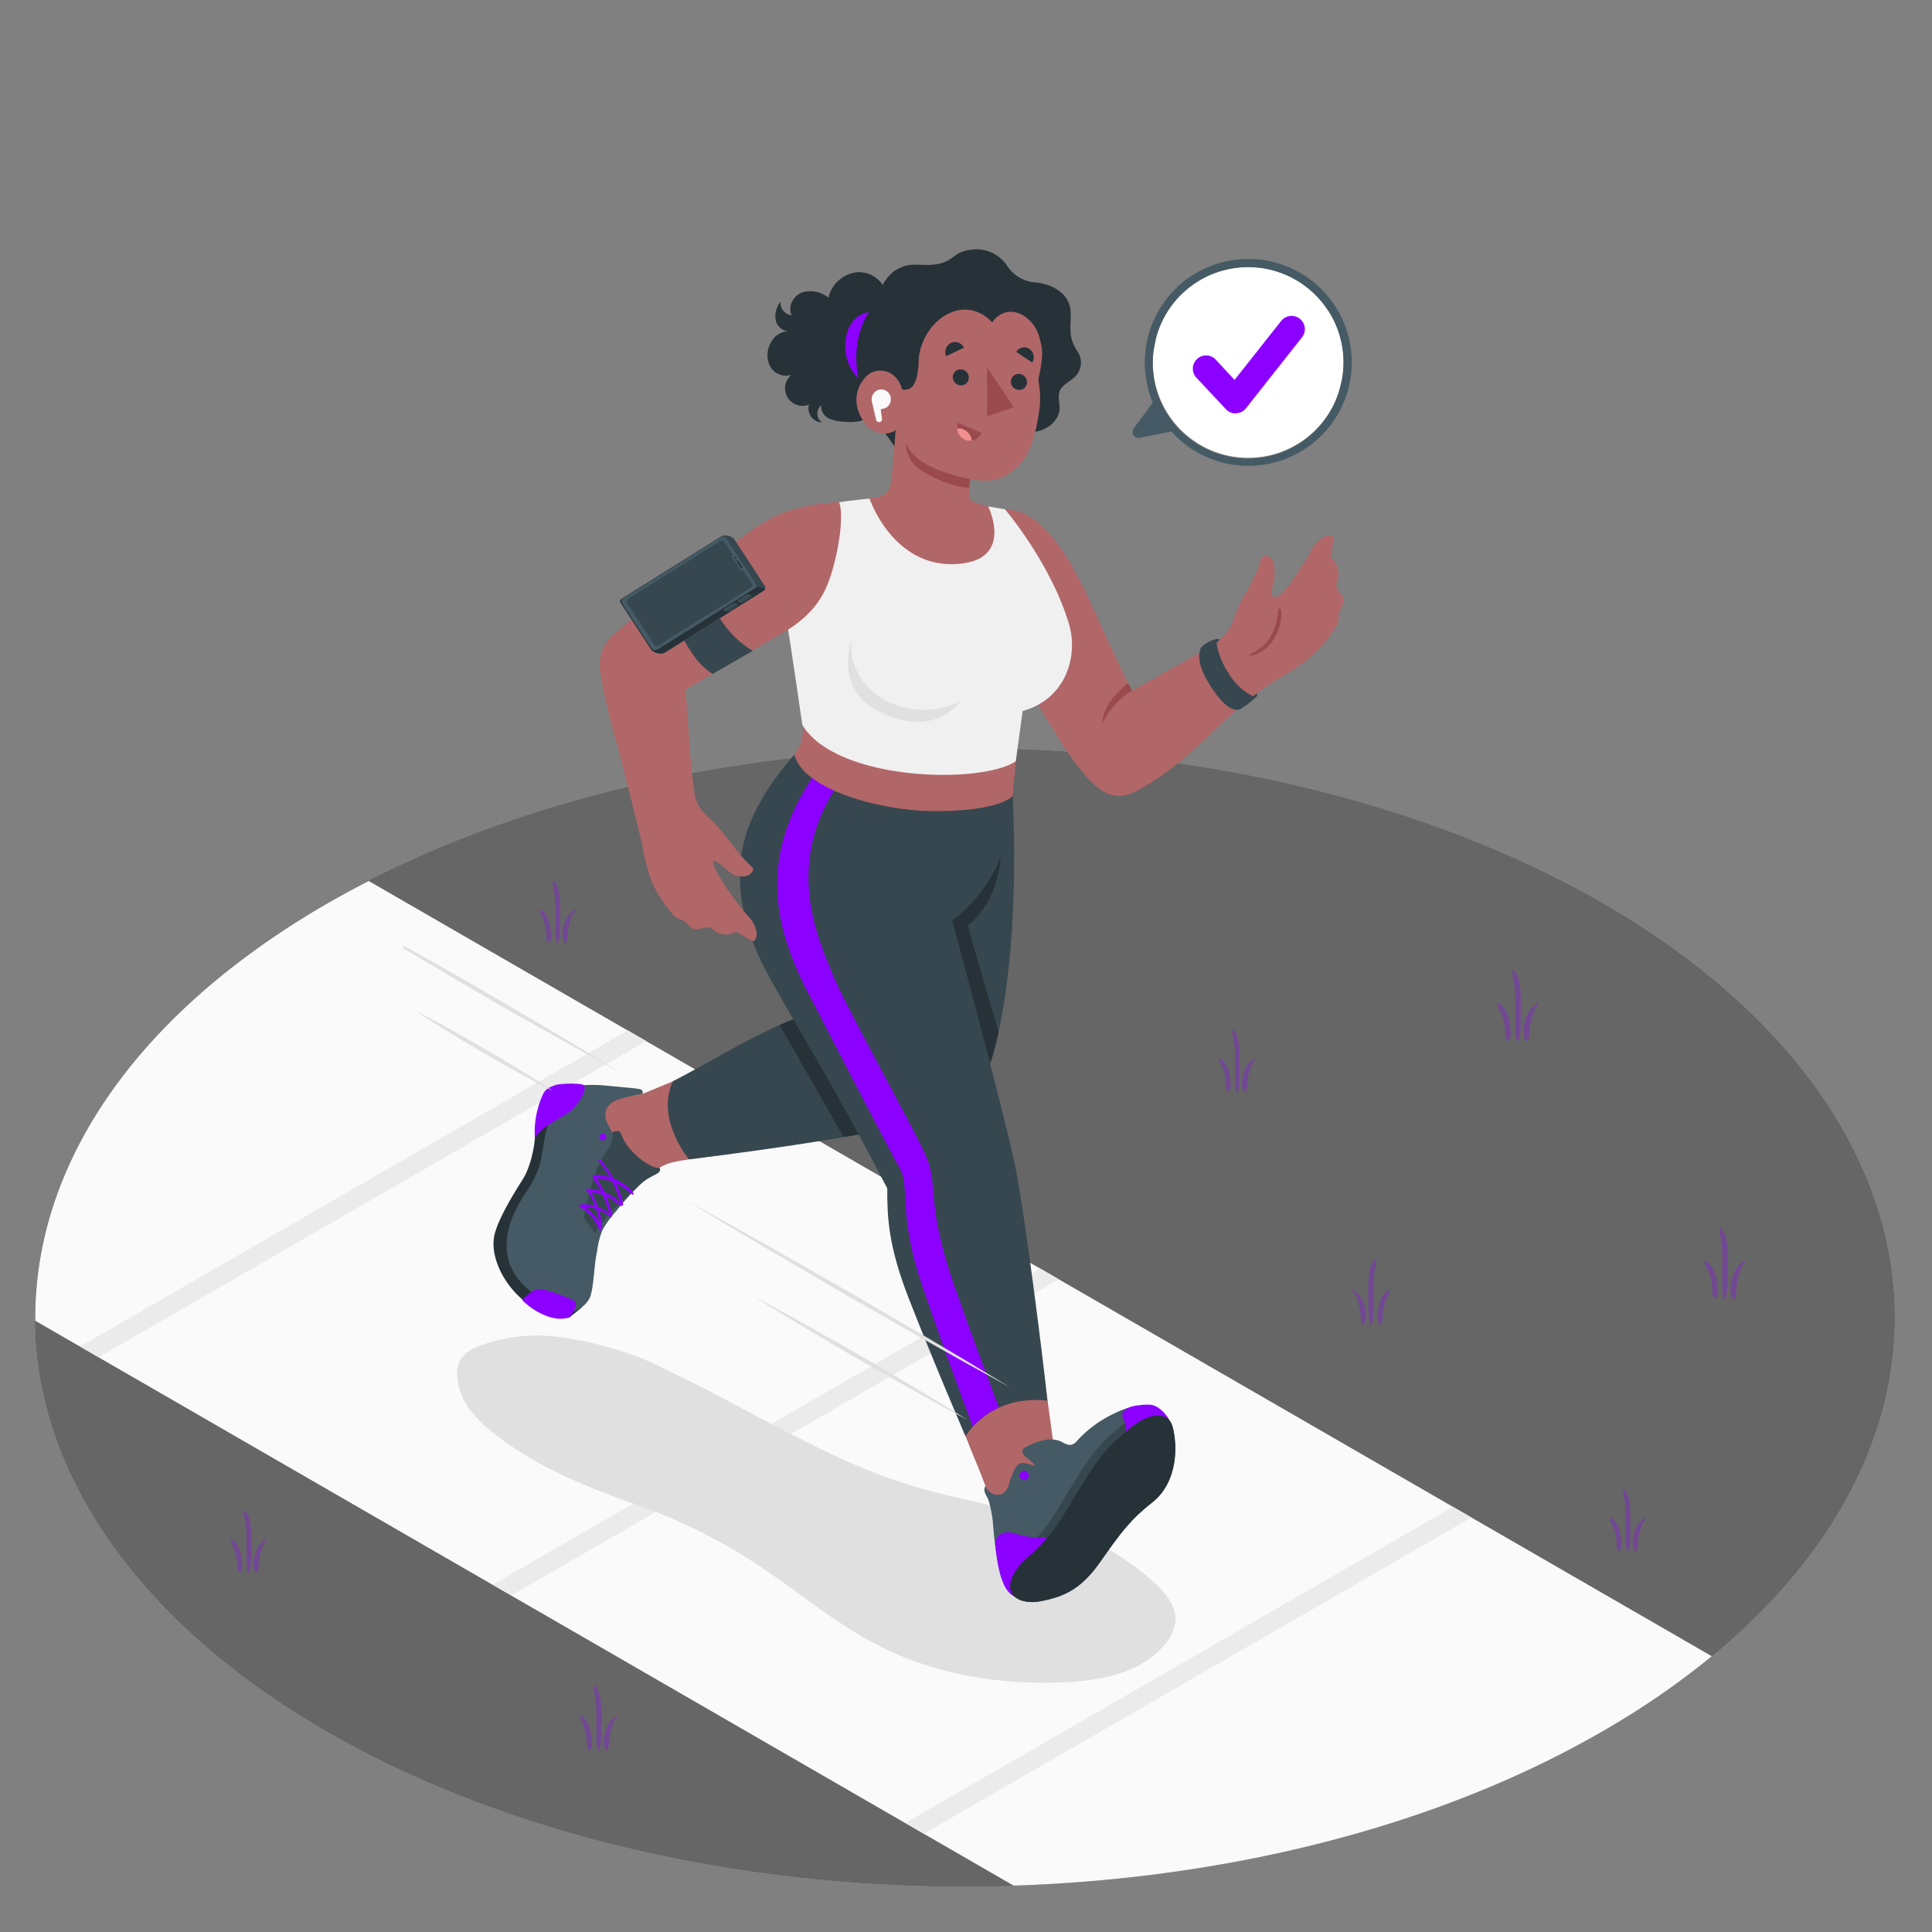 <?xml version="1.0" encoding="UTF-8"?>
<svg viewBox="0 0 500 500" xmlns="http://www.w3.org/2000/svg">
    <rect x="0" y="0" width="500" height="500" fill="#808080" stroke="none"/>
    <ellipse cx="249.7" cy="340.94" rx="240.59" ry="147.23" fill="fill1" />
    <ellipse cx="249.7" cy="340.94" rx="240.59" ry="147.23" fill="#fff" opacity=".4" />
    <g fill="#8C00FF" opacity=".3">
        <path
            d="M448.41,330.4a7.07,7.07,0,0,1,2.28-3.5c.26-.23.66-.6,1-.5.11,0,.1.24,0,.31-.24.32-.6.54-.82.89a4.63,4.63,0,0,0-.39.95,17.05,17.05,0,0,0-.79,2.61,20.21,20.21,0,0,0-.34,2.46c0,.42-.05.82-.1,1.23A5.16,5.16,0,0,1,449,336c0,.13-.26.36-.4.2a4.1,4.1,0,0,1-.74-3A10.11,10.11,0,0,1,448.41,330.4Z" />
        <path
            d="M445.37,317.78c1.76,2.17,1.77,5.31,1.79,8,0,1.61,0,3.22-.05,4.82a18.8,18.8,0,0,1-.44,5.15c-.06.18-.42.55-.55.21-.51-1.4-.32-3.27-.35-4.76s0-3.17,0-4.75a38.21,38.21,0,0,0-.21-4.28c-.15-1.34-.46-2.66-.63-4C444.92,318,445.2,317.56,445.37,317.78Z" />
        <path
            d="M441.28,326.32c.9.18,1.56,1.21,2,2a9.9,9.9,0,0,1,.8,2.19,16.61,16.61,0,0,1,.39,2.61,3.78,3.78,0,0,1-.38,2.79c-.07.09-.29.21-.4.11-.68-.57-.51-1.68-.57-2.49a19.5,19.5,0,0,0-.37-2.64,12.77,12.77,0,0,0-.73-2.16,9.86,9.86,0,0,1-.91-2C441.07,326.56,441.11,326.29,441.28,326.32Z" />
        <path
            d="M394.83,263.72a7.59,7.59,0,0,1,1.16-2.35,8.18,8.18,0,0,1,1.12-1.16c.26-.23.65-.6,1-.5.11,0,.1.24.05.31-.24.32-.6.54-.82.89a5.3,5.3,0,0,0-.4.95,18.25,18.25,0,0,0-.79,2.61,18.56,18.56,0,0,0-.33,2.47c0,.41-.06.81-.1,1.22a6.12,6.12,0,0,1-.28,1.12c0,.12-.26.35-.4.2a4.08,4.08,0,0,1-.74-3A9.68,9.68,0,0,1,394.83,263.72Z" />
        <path
            d="M391.79,251.1c1.76,2.16,1.77,5.3,1.79,8,0,1.61,0,3.22-.05,4.83a18.87,18.87,0,0,1-.44,5.15c-.06.18-.43.54-.55.2-.52-1.4-.32-3.27-.35-4.76s0-3.16,0-4.75a38.21,38.21,0,0,0-.21-4.28c-.16-1.34-.46-2.66-.63-4C391.34,251.31,391.61,250.88,391.79,251.1Z" />
        <path
            d="M387.69,259.64c.91.17,1.57,1.21,2,2a9,9,0,0,1,.8,2.19,16.56,16.56,0,0,1,.39,2.62,3.7,3.7,0,0,1-.37,2.78c-.08.09-.29.21-.41.12-.67-.58-.51-1.69-.57-2.5a16.94,16.94,0,0,0-.37-2.64,11.56,11.56,0,0,0-.72-2.15,9.58,9.58,0,0,1-.91-2C387.48,259.87,387.52,259.6,387.69,259.64Z" />
        <path
            d="M423,396.42a6.84,6.84,0,0,1,1-2.06,6.69,6.69,0,0,1,1-1c.22-.2.57-.53.89-.44.1,0,.09.21.05.27a8.87,8.87,0,0,0-.72.78,4.05,4.05,0,0,0-.35.83,15.33,15.33,0,0,0-.69,2.28,17.51,17.51,0,0,0-.29,2.16c0,.36,0,.71-.09,1.07a4.7,4.7,0,0,1-.25,1c0,.11-.22.31-.35.17a3.57,3.57,0,0,1-.64-2.61A9.06,9.06,0,0,1,423,396.42Z" />
        <path
            d="m420.36 385.38c1.53 1.89 1.54 4.63 1.56 7v4.22a16.56 16.56 0 0 1-0.39 4.51c-0.05 0.16-0.37 0.47-0.48 0.18a13.51 13.51 0 0 1-0.3-4.17v-4.15a33.62 33.62 0 0 0-0.18-3.75c-0.14-1.17-0.4-2.32-0.55-3.49-0.02-0.17 0.18-0.55 0.34-0.35z" />
        <path
            d="M416.77,392.85c.8.15,1.37,1,1.73,1.72a9.18,9.18,0,0,1,.7,1.92,14.71,14.71,0,0,1,.34,2.29,3.28,3.28,0,0,1-.33,2.43c-.07.08-.25.19-.36.1-.59-.5-.44-1.47-.49-2.18a16.47,16.47,0,0,0-.33-2.31,10.38,10.38,0,0,0-.63-1.88,8.25,8.25,0,0,1-.8-1.8C416.59,393.05,416.62,392.82,416.77,392.85Z" />
        <path
            d="M66.09,402a6.4,6.4,0,0,1,1-2.06,6.62,6.62,0,0,1,1-1c.23-.2.57-.53.9-.44.09,0,.09.21,0,.27-.21.28-.53.47-.72.78a4.7,4.7,0,0,0-.35.83,15.29,15.29,0,0,0-.68,2.28,17.53,17.53,0,0,0-.3,2.16c0,.36,0,.71-.09,1.07a4.68,4.68,0,0,1-.24,1c0,.11-.23.31-.35.17a3.57,3.57,0,0,1-.65-2.61A8.7,8.7,0,0,1,66.09,402Z" />
        <path
            d="m63.43 391c1.54 1.89 1.55 4.64 1.57 7v4.22a16.55 16.55 0 0 1-0.38 4.51c-0.06 0.16-0.38 0.48-0.49 0.18a13.49 13.49 0 0 1-0.3-4.17v-4.15a33.64 33.64 0 0 0-0.19-3.75c-0.13-1.17-0.4-2.32-0.55-3.49-0.09-0.21 0.18-0.59 0.34-0.35z" />
        <path
            d="M59.85,398.43c.79.15,1.37,1.05,1.72,1.72a8.18,8.18,0,0,1,.7,1.92,14.71,14.71,0,0,1,.34,2.29,3.28,3.28,0,0,1-.33,2.43c-.06.08-.25.19-.35.1-.6-.5-.45-1.47-.5-2.18a18.32,18.32,0,0,0-.32-2.31,11.26,11.26,0,0,0-.64-1.88,8.21,8.21,0,0,1-.79-1.8C59.66,398.63,59.7,398.4,59.85,398.43Z" />
        <path
            d="M353,337.6a7.1,7.1,0,0,0-1.07-2.15,7.85,7.85,0,0,0-1-1.06c-.24-.21-.6-.55-.94-.46-.1,0-.09.22,0,.28.22.3.55.5.75.82a4.1,4.1,0,0,1,.36.87,15.51,15.51,0,0,1,.72,2.38,17.29,17.29,0,0,1,.31,2.26c0,.38.05.75.09,1.12a4.92,4.92,0,0,0,.26,1c0,.12.23.32.36.18a3.68,3.68,0,0,0,.68-2.73A9.49,9.49,0,0,0,353,337.6Z" />
        <path
            d="m355.75 326.06c-1.6 2-1.62 4.85-1.64 7.29 0 1.47 0 2.94 0.05 4.41a17.63 17.63 0 0 0 0.4 4.71c0.06 0.17 0.39 0.5 0.51 0.19a14.34 14.34 0 0 0 0.32-4.35v-4.35a34.12 34.12 0 0 1 0.19-3.91c0.14-1.23 0.42-2.43 0.57-3.65 0.01-0.15-0.24-0.54-0.4-0.34z" />
        <path
            d="M359.5,333.87c-.83.15-1.43,1.1-1.8,1.8a8.49,8.49,0,0,0-.73,2,13.65,13.65,0,0,0-.36,2.39,3.42,3.42,0,0,0,.34,2.54c.07.09.27.2.37.11.62-.52.47-1.55.52-2.28a18.06,18.06,0,0,1,.34-2.42,10.64,10.64,0,0,1,.67-2,8.86,8.86,0,0,0,.82-1.87C359.69,334.08,359.65,333.84,359.5,333.87Z" />
        <path
            d="M146.05,239a6.43,6.43,0,0,1,1-2.05,7.8,7.8,0,0,1,1-1c.23-.19.58-.52.9-.43.1,0,.09.21,0,.27-.21.28-.53.47-.72.78a4.66,4.66,0,0,0-.34.83,14.86,14.86,0,0,0-.69,2.27,17.61,17.61,0,0,0-.29,2.15c0,.36-.05.71-.09,1.07a4.15,4.15,0,0,1-.25,1c0,.11-.22.3-.34.17a3.56,3.56,0,0,1-.65-2.6A8.63,8.63,0,0,1,146.05,239Z" />
        <path
            d="m143.4 228c1.53 1.89 1.54 4.63 1.56 7 0 1.4 0 2.81-0.05 4.21a16.48 16.48 0 0 1-0.38 4.5c-0.05 0.15-0.37 0.47-0.48 0.18a13.76 13.76 0 0 1-0.31-4.16v-4.14a33.33 33.33 0 0 0-0.18-3.74c-0.14-1.17-0.4-2.32-0.55-3.48-0.01-0.18 0.23-0.56 0.39-0.37z" />
        <path
            d="M139.82,235.45c.79.16,1.37,1.06,1.72,1.73a8.1,8.1,0,0,1,.7,1.91,14.59,14.59,0,0,1,.34,2.28,3.28,3.28,0,0,1-.33,2.43c-.06.08-.25.19-.35.1-.59-.5-.45-1.47-.5-2.17a16.25,16.25,0,0,0-.32-2.31,10.42,10.42,0,0,0-.64-1.88,8.41,8.41,0,0,1-.79-1.79C139.64,235.66,139.67,235.43,139.82,235.45Z" />
        <path
            d="M321.9,277.58a6.67,6.67,0,0,1,1-2.05,7.8,7.8,0,0,1,1-1c.23-.19.57-.52.89-.43.1,0,.09.21.05.27a8.87,8.87,0,0,0-.72.78,4.7,4.7,0,0,0-.35.83,14.83,14.83,0,0,0-.68,2.27,15.85,15.85,0,0,0-.29,2.15c0,.36-.05.71-.1,1.07a4.68,4.68,0,0,1-.24,1c0,.11-.22.3-.35.17a3.55,3.55,0,0,1-.64-2.6A9,9,0,0,1,321.9,277.58Z" />
        <path
            d="m319.25 266.56c1.53 1.89 1.55 4.63 1.56 7v4.21a16.48 16.48 0 0 1-0.38 4.5c-0.06 0.15-0.38 0.47-0.49 0.18a13.76 13.76 0 0 1-0.3-4.16v-4.14a33.34 33.34 0 0 0-0.19-3.74c-0.13-1.17-0.4-2.32-0.54-3.48-0.05-0.18 0.19-0.56 0.34-0.37z" />
        <path
            d="M315.68,274c.79.15,1.36,1.05,1.72,1.72a8.54,8.54,0,0,1,.69,1.91,13.49,13.49,0,0,1,.34,2.28,3.23,3.23,0,0,1-.32,2.43c-.07.08-.26.19-.36.1-.59-.5-.44-1.47-.49-2.17a16.27,16.27,0,0,0-.33-2.31,10.38,10.38,0,0,0-.63-1.88,8.41,8.41,0,0,1-.79-1.79C315.49,274.22,315.53,274,315.68,274Z" />
        <path
            d="M156.76,447.78a6.85,6.85,0,0,1,1.06-2.15,7.85,7.85,0,0,1,1-1.06c.24-.21.6-.55.94-.46.1,0,.09.22,0,.28-.22.3-.55.5-.75.82a4.7,4.7,0,0,0-.36.87,15.51,15.51,0,0,0-.72,2.38,17.29,17.29,0,0,0-.31,2.26c0,.38-.05.75-.09,1.12a4.92,4.92,0,0,1-.26,1c0,.12-.23.32-.36.18a3.73,3.73,0,0,1-.68-2.73A9.12,9.12,0,0,1,156.76,447.78Z" />
        <path
            d="m154 436.24c1.61 2 1.62 4.85 1.64 7.29 0 1.47 0 2.94-0.05 4.41a17.63 17.63 0 0 1-0.4 4.71c-0.06 0.17-0.39 0.5-0.51 0.19a14.34 14.34 0 0 1-0.32-4.35v-4.35a34.12 34.12 0 0 0-0.19-3.91c-0.14-1.23-0.42-2.43-0.57-3.65-0.03-0.15 0.22-0.58 0.4-0.34z" />
        <path
            d="M150.23,444.05c.83.15,1.43,1.1,1.8,1.8a8.07,8.07,0,0,1,.73,2,13.65,13.65,0,0,1,.36,2.39,3.42,3.42,0,0,1-.34,2.54c-.07.09-.27.2-.37.11-.62-.52-.47-1.55-.52-2.28a18.06,18.06,0,0,0-.34-2.42,10.64,10.64,0,0,0-.67-2,8.86,8.86,0,0,1-.82-1.87C150,444.26,150.08,444,150.23,444.05Z" />
    </g>
    <path
        d="M419.82,445.05A204.23,204.23,0,0,0,443,428.63L95.43,228c-5.44,2.78-10.74,5.73-15.85,8.86-47.33,29-70.8,67-70.45,104.95L262.33,488C319.63,486.13,376.06,471.83,419.82,445.05Z"
        fill="#fafafa" />
    <polygon points="167.25 269.43 25.53 351.25 20.73 348.48 162.45 266.66" fill="#ebebeb"></polygon>
    <polygon points="274.03 331.08 132.31 412.9 127.51 410.13 269.23 328.31" fill="#ebebeb"></polygon>
    <polygon points="380.81 392.73 239.09 474.55 234.29 471.78 376.01 389.96" fill="#ebebeb" />
    <path
        d="M165,389.51a142.57,142.57,0,0,1,30.54,15.1c10.7,7,20.49,15.48,31.89,21.29,14.81,7.56,31.79,10.27,48.4,9.45,9.4-.46,19.63-2.5,25.62-9.76a10.75,10.75,0,0,0,2.77-6.53c0-3.54-2.45-6.57-5-9-13.73-13-32.84-18.29-51.27-22.43s-29.49-9.35-47.6-18.73c-7.75-4-15.39-8.33-23.2-12.11l-.19-.09c-4-1.91-7.69-4-11.86-5.52A92,92,0,0,0,144.54,346a42,42,0,0,0-20.85,2.5,9.29,9.29,0,0,0-4.38,3.13,7.53,7.53,0,0,0-1,4.42,16,16,0,0,0,3.26,8.69,33.7,33.7,0,0,0,6.71,6.57C139,379.7,152.17,385,165,389.51Z"
        fill="#e0e0e0" />
    <path
        d="M130.74,322a10.91,10.91,0,0,1,.34-3.31c.74-2.72,2-6,3.9-8,2.18-2.31,4.59-4.49,6.35-7.16a39.12,39.12,0,0,0,4.5-8.95c.89-2.52,1.45-5.42,2.95-7.66,4.58-6.81,12.62-4.11,17.47-3.81L185.84,275l.92,23.92s-9.85,1.16-12.81,1.92c-3.93,1-8.22,4.67-11.08,7.33-3.63,3.39-7.94,6.78-9.16,11.79a40.33,40.33,0,0,0-.75,8.36,7.48,7.48,0,0,1-.32,2.36c-.73,2.08-3,3.13-5,4-3.29,1.36-7.18,2.69-10.25.88a10.8,10.8,0,0,1-3.76-4.68A22.48,22.48,0,0,1,130.74,322Z"
        fill="#b16668" />
    <path
        d="M147.33,341a11.41,11.41,0,0,1-6.69-1.12,22.43,22.43,0,0,1-5.46-3.58c-5.14-4.45-8-10.88-7.37-15.78.53-4.49,6-12.95,7.5-15.34,1.83-2.9,2.89-7.64,3.11-10.51.12-1.68,2.3-11.44,3.35-12.35l7-.27s-3.61,4.6-4,8-4,17.58-6,21-2.77,10.38-.67,15.43,12.49,11.89,12.49,11.89Z"
        fill="#263238" />
    <path
        d="m153.89 321.48-4.21-5.82s2.53-13.74 5.43-18.67 5.25-4.89 5.69-3.44c1.39 4.58 8.26 9.42 9.94 8.61 0.63 2-2.15 1.45-5.33 4.67-2.99 3.02-8.68 7.44-11.52 14.65z"
        fill="#37474f" />
    <path
        d="M139.56,301.81a26.49,26.49,0,0,1-3.41,6.73c-3.4,5.09-6.25,11.37-4.54,17.62a14.92,14.92,0,0,0,4.06,6.56,38.21,38.21,0,0,0,6.18,4.76c2,1.31,6,2.23,6.66,2,2-.85,4-2.45,4.48-4.68.81-3.64.77-7.44,1.55-11.09a21.23,21.23,0,0,1,1.41-5.45,29.92,29.92,0,0,1,3.66-5,72.22,72.22,0,0,1,5.8-6.43c-2.36,2.28-9.5,8.16-11.33,12.43l-3-4.09a99,99,0,0,1,2.76-11,27.82,27.82,0,0,1,3.63-7,4.68,4.68,0,0,0,1-3.7c-.27-1.27-1.23-2.29-1.6-3.55a4.27,4.27,0,0,1,.27-3.33,5.79,5.79,0,0,1,3.16-2.14,39.76,39.76,0,0,1,6-1.37.91.91,0,0,0-.7-1.21c-.92-.17-1.86-.26-2.79-.35l-6.29-.6a37.8,37.8,0,0,0-5.83-.05,8.06,8.06,0,0,0-2.68.44,7.11,7.11,0,0,0-3.06,2.94,29.88,29.88,0,0,0-3.67,8.85C140.52,296,140.42,299,139.56,301.81Z"
        fill="#455a64" />
    <path
        d="m151.24 281c0.5 1.47-1.55 5.07-4 6.84s-7.82 4.13-8.8 6.86a23.31 23.31 0 0 1 2.08-11.48c0.72-1.54 1.89-1.92 3.2-2.39s7.37-0.62 7.52 0.17z"
        fill="#8C00FF" />
    <path
        d="m147.39 340.85c1.47-1.74 2.3-3.61 1.09-4.27s-7.41-3.17-9.23-2.93-4.12 2.79-4.12 2.79a17.66 17.66 0 0 0 6 4c3.95 1.64 6.26 0.41 6.26 0.41z"
        fill="#8C00FF" />
    <path d="M155.54,293.49a.89.89,0,1,0,1.23.26A.89.89,0,0,0,155.54,293.49Z" fill="#8C00FF" />
    <path
        d="M150.16,311.82a1.6,1.6,0,0,1,1,.4c.31.2.61.41.91.64a11,11,0,0,1,1.54,1.51,12,12,0,0,1,1.24,1.75,5.57,5.57,0,0,1,.83,2.13c0,.25-.45.23-.54.06-.36-.63-.62-1.31-1-1.95a11,11,0,0,0-1.17-1.63,12.39,12.39,0,0,0-1.37-1.34c-.24-.2-.49-.39-.74-.57a4.8,4.8,0,0,1-.85-.63A.22.22,0,0,1,150.16,311.82Z"
        fill="#8C00FF" />
    <path
        d="M150.22,311.76a5.7,5.7,0,0,1,2.06,0,10.33,10.33,0,0,1,2.16.48,11.29,11.29,0,0,1,2.06,1,8.16,8.16,0,0,1,1,.68,3.31,3.31,0,0,1,.86.85c.09.14-.18.23-.26.18-.63-.37-1.21-.83-1.85-1.2a10.63,10.63,0,0,0-1.92-.86,9.36,9.36,0,0,0-1.87-.42c-.31,0-.63-.05-.94-.05s-.65,0-1,0a.53.53,0,0,1-.45-.27A.24.24,0,0,1,150.22,311.76Z"
        fill="#8C00FF" />
    <path
        d="m152.44 307.8a18.32 18.32 0 0 1 3.29 9.93c0 0.32-0.59 0.33-0.59 0a19.13 19.13 0 0 0-3.28-9.77c-0.24-0.32 0.38-0.44 0.58-0.16z"
        fill="#8C00FF" />
    <path
        d="M152,307.78a6.81,6.81,0,0,1,2.37.17,11.27,11.27,0,0,1,2.42.75A11.91,11.91,0,0,1,159,310a8.75,8.75,0,0,1,1.06.87,3.61,3.61,0,0,1,.89,1.05c.09.16-.22.23-.32.17-.68-.47-1.3-1.06-2-1.53a11.41,11.41,0,0,0-2.11-1.15,10.61,10.61,0,0,0-2.1-.65,9.83,9.83,0,0,0-1.07-.15c-.37,0-.74,0-1.11-.05a.61.61,0,0,1-.49-.35A.28.28,0,0,1,152,307.78Z"
        fill="#8C00FF" />
    <path
        d="M153.66,304.12a8.38,8.38,0,0,1,2.82.23,14.09,14.09,0,0,1,2.83.89,13.91,13.91,0,0,1,2.56,1.49,10.23,10.23,0,0,1,1.18,1,4.1,4.1,0,0,1,.95,1.2c.08.19-.3.27-.41.19-.77-.54-1.44-1.22-2.21-1.76A12.85,12.85,0,0,0,159,306a13.15,13.15,0,0,0-2.45-.77,11.12,11.12,0,0,0-1.27-.19c-.44-.05-.9,0-1.33-.08a.66.66,0,0,1-.55-.4A.35.35,0,0,1,153.66,304.12Z"
        fill="#8C00FF" />
    <path
        d="m154.14 304.88c2.33 2.67 3.41 6.18 4.3 9.54 0.08 0.31-0.5 0.38-0.58 0.1-1.05-3.31-2.09-6.61-4.28-9.37-0.28-0.34 0.34-0.53 0.56-0.27z"
        fill="#8C00FF" />
    <path
        d="M155.52,300.29c2.84,3.35,5.3,8,5.74,11.46.05.37-.56.38-.63.05a26.55,26.55,0,0,0-5.69-11.27C154.6,300.1,155.25,300,155.52,300.29Z"
        fill="#8C00FF" />
    <path
        d="M262.06,206.05s2.53,40-5.11,66.93c-4.76,16.76-23.61,18.35-27.64,19.22-17.86,3.85-51,7.84-51,7.84s-8.73-10.39-4.16-20.21C189,272.19,206,260.5,219.06,261l23.74-56.78Z"
        fill="#37474f" />
    <path
        d="M250.42,239.55S258,234.4,259,221.73l-26.52,7.1h0L219.06,261h0c-.54,0-1.09,0-1.64,0l-.41,0c-.55,0-1.1.07-1.66.14h0c-.58.07-1.17.17-1.77.27l-.35.07c-.59.11-1.18.24-1.77.38a59.28,59.28,0,0,0-9.69,3.41l16.58,29h0l2.74-.48.32-.06,2.69-.5h.06l2.33-.45.57-.12,2.27-.47h0c4-.87,22.88-2.46,27.64-19.22.54-1.89,1-3.84,1.46-5.84Z"
        fill="#263238" />
    <path
        d="m274.42 376.33c-1.62 0.12-1.7-2-2.38-7-0.75-5.49-3.64-27-3.64-27l-25.89 10.21s6.72 17.7 8.83 22.8c2.34 5.67 5.62 13.44 6.16 17.86s0.78 16.72 6.31 18.93 10.67-0.32 14.33-2.71 7.88-10.74 11.92-15 7.45-6.58 10.58-11 2.88-15.18-1.34-17.43-10.23 0.32-13.76 2.44-8.12 7.7-11.12 7.9z"
        fill="#b16668" />
    <path
        d="M205.56,195.31c-9.35,10.78-13.62,20.07-14.05,29.5-.45,10.07,2.94,19.36,6.94,26.83,7.74,14.46,14,23.08,31.17,55.9,0,7.37.19,14.7,5.58,28.52,6.7,17.18,14.68,35.65,14.68,35.65s6-10.83,21.17-9.23c-.79-8.46-5.85-48.77-8.32-60.68-3.07-14.82-16.29-63.62-16.29-63.62s15.4-10,15.62-32.13Z"
        fill="#37474f" />
    <path
        d="m246 329.85c-6-18.43-3.43-23.28-6.06-29.92s-21-39.11-24.58-48.07c-3.44-8.55-12.38-27.51 1-48.07l-5.71-3.18c-14.44 21.29-10.2 39.42-1.88 55.62 8.78 17.11 21.62 41.78 24.17 46.3s-0.5 11.69 5.52 29.57c2.82 8.4 9.54 27.3 13.3 37.08a20.58 20.58 0 0 1 6.76-4.9c-4.11-10.83-10.89-29.41-12.52-34.43z"
        fill="#8C00FF" />
    <path
        d="M299.9,365.55c-2.47-2.35-6.4-2.31-11.61.29a30.58,30.58,0,0,0-9.26,6.72c-.8,1-1.59,1.68-2.94,1.24a9,9,0,0,1-1.25-.61c-2.91-1.49-6.44-.22-9.34,1.3a1.86,1.86,0,0,0-.78.6c-.5.81.36,1.77,1.15,2.3a8.14,8.14,0,0,1,2,1.92l-2.21-.54a3.16,3.16,0,0,0-1.36-.13,2.9,2.9,0,0,0-1.72,1.69,17.37,17.37,0,0,0-1.24,3,6.15,6.15,0,0,1-1.3,2.79,2.79,2.79,0,0,1-2.79.59,3.51,3.51,0,0,1-2.21-2.11c-.07.07-.14.14-.23.57a1.83,1.83,0,0,0,0,.84c.19.78.73,1.43,1,2.19a30.61,30.61,0,0,1,1.26,7.23c.57,6.46,1.32,10,2.5,13.26l27.17-26.27-1.8-2.3C291,376.45,299.9,365.55,299.9,365.55Z"
        fill="#455a64" />
    <path
        d="M303.66,370.09a5.35,5.35,0,0,0-2-3.54c-.34-.22-1.54-.85-1.77-1-3.07-2-8.57,2.29-13.21,6.5-5.4,4.89-10.39,14.72-14.76,21.38s-9.79,9.22-11.58,12.15a4.84,4.84,0,0,0,.52,6c.28.31,1.3,1.26,1.51,1.46,1.43,1.37,4,1.93,7,1.35,6-1.16,10.4-3.08,15.41-10.21s7.65-10.82,13.49-15.4S304.91,375.83,303.66,370.09Z"
        fill="#37474f" />
    <path
        d="m303.66 370.09c-1.75-8-9.2-2.47-15.19 3-5.4 4.89-10.39 14.73-14.76 21.38s-9.93 9.14-11.59 12.15c-3 5.48 1.17 8.93 7.23 7.76s10.4-3.08 15.41-10.21 7.65-10.82 13.49-15.4 6.66-12.94 5.41-18.68z"
        fill="#263238" />
    <path
        d="m262.51 413.12c-3.88-1.59-4.64-10.74-4.92-13.07s1.72-4.39 5.36-3.08a22.1 22.1 0 0 0 8.1 0.92 39.24 39.24 0 0 1-5.32 5.34c-2.4 2-6.17 6.97-3.22 9.89z"
        fill="#8C00FF" />
    <path
        d="M291,370.88c1.23-1.49-.48-3.52-.53-4.6s1-2.21,4.06-2.57,3.92-.27,5.41.72a10.29,10.29,0,0,1,2.58,2.87,4.57,4.57,0,0,0-3.71-.88C294.66,367.05,291,370.88,291,370.88Z"
        fill="#8C00FF" />
    <path d="m266.26 381.85a1.2 1.2 0 1 1-2.4 0 1.2 1.2 0 1 1 2.4 0z" fill="#8C00FF" />
    <path
        d="M346.33,160.83c.25-.87,0-1.63.27-2.46s.82-1.48,1-2.34c.29-1.31-.34-1.95-1.2-3.22a3,3,0,0,1-.58-1.68,9.06,9.06,0,0,1,.44-1.72,5.14,5.14,0,0,0-1.91-5.14c.29-1.84.45-2.75.77-4.56a1.14,1.14,0,0,0-.13-.85.6.6,0,0,0-.48-.22,3.4,3.4,0,0,0-2.47.65,9.06,9.06,0,0,0-3,3.74,95.16,95.16,0,0,1-5.25,8.05c-.53.67-3.81,5.38-4.67,2.59a2.93,2.93,0,0,1,.17-1.62,15.46,15.46,0,0,0,.53-5,5.21,5.21,0,0,0-.45-2c-.36-.71-1.42-1.65-2.28-1.11s-1.1,2.26-1.43,3a62.89,62.89,0,0,1-3.39,6.77,25.89,25.89,0,0,0-2.95,6.37,14.27,14.27,0,0,1-.84,2,14,14,0,0,1-5.8,5.58c-3.84,2.21-19.69,11.12-19.69,11.12s-1.84-3.14-9.18-19.38c-5.22-11.54-12.81-27.58-23.78-27.58,0,0-.91,19.6-1.37,33.18,5.82,10.17,15.12,26.63,19.88,32.79,5.55,7.21,9.5,10,15.42,7,10.38-5.22,19.33-15.18,25.74-20.81a77,77,0,0,1,12-8.84,51.74,51.74,0,0,0,7.44-5.1C341.25,168.29,345.64,163.3,346.33,160.83Z"
        fill="#b16668" />
    <path
        d="M331.16,161.94a12,12,0,0,0,.38-2.15,4.8,4.8,0,0,0-.08-2c-.07-.21-.45-.47-.57-.15a9.12,9.12,0,0,0-.32,2,16.73,16.73,0,0,1-.39,1.84,13.38,13.38,0,0,1-1.48,3.46,10.65,10.65,0,0,1-2.41,2.69,21.88,21.88,0,0,1-2.85,1.77c-.09,0-.13.33,0,.32,2.49-.11,4.71-2.1,6.06-4.06A11.69,11.69,0,0,0,331.16,161.94Z"
        fill="#9a4a4d" />
    <path d="m293 178.75a20.12 20.12 0 0 0-7.81 8.68 11.19 11.19 0 0 1 2.66-6.53c2.7-3.36 4.15-4.07 4.15-4.07z"
        fill="#9a4a4d" />
    <path
        d="M315.68,165.56c-.64-.81-4.74,1.26-5,2.33s-1.34,3.56,2.72,9.84,6.54,6.31,7.71,5.74a25.08,25.08,0,0,0,4.15-3.26.75.75,0,0,0,.05-.75l-1.06.73a15.64,15.64,0,0,1-6.34-6c-2.93-4.6-3.05-7.94-3.05-7.94Z"
        fill="#37474f" />
    <path
        d="M207.51,185c.31,3.37.85,6.88-1.95,10.27,2.34,9.15,22.27,14.48,35.36,14.63,18,.21,21.14-3.89,21.14-3.89l1.09-11.42Z"
        fill="#b16668" />
    <path
        d="m276.65 161.47c-4.75-15.85-16.57-29.68-16.57-29.68-2.77-0.5-24.08-3.79-24.08-3.79s-11.67 0.92-19.07 2c-3.8 2.29-6.76 5.86-9.92 12.53-1.34 2.83-4.08 13.66-3.37 18.22 1.5 9.59 4 26.88 4 26.88 8.91 14.64 46.41 15.38 55.24 9.39l1.78-13c11.69-3.29 14.34-14.8 11.99-22.55z"
        fill="#f0f0f0" />
    <path
        d="m248.38 181.53a21.19 21.19 0 0 1-18.7 0c-9.51-4.87-10.09-13.9-8.94-17.27 0 0-5.5 13.44 6.32 19.64 14.78 7.74 21.32-2.37 21.32-2.37z"
        fill="#e0e0e0" />
    <path
        d="M221.84,70.45a8.55,8.55,0,0,0-7.44,6.6,7.41,7.41,0,0,0-6.86-1.35c-2.27.87-3.77,3.74-2.64,5.89A3.22,3.22,0,0,1,202,78.08a6.19,6.19,0,0,0-1.29,4.55A3.67,3.67,0,0,0,204,85.74a5,5,0,0,0-4.25,2.53,6.49,6.49,0,0,0-.53,6.38A4.71,4.71,0,0,0,204.82,97a4.54,4.54,0,0,0,4.54,7.73,3.65,3.65,0,0,0,3.39,4.62,2.8,2.8,0,0,1-.2-4.46,3.41,3.41,0,0,0,2,3.42,10,10,0,0,0,4.1.83,10.94,10.94,0,0,0,5.13-.53c2.54-1.15,3.78-4,4.79-6.59l1-25.65A7.49,7.49,0,0,0,221.84,70.45Z"
        fill="#263238" />
    <path d="m223.48 81.15c-5.54 2-6.69 11.94-1 17.15s9.41-20.74 1-17.15z" fill="#8C00FF"></path>
    <path
        d="M277.12,81.33c.06-6.75-7.36-8.18-9.38-8.25a9.54,9.54,0,0,1-7.16-4.4,9.56,9.56,0,0,0-8.74-4.12c-5.51.56-4.63,3-9.35,3.8-4.21.74-7-1-11.15,1.88a10.49,10.49,0,0,0-4.05,8.28c-3,1.27-8.19,10.76-4.28,22.66,2,6.11,5.07,9.29,8.67,14.65l4.17.65c1.91-3.33,5.37-2.12,8.75-2.43,2.22-.62,3.77-2.77,6-3.38s4.62.46,7,.41c1.82,0,3.77-.82,5.54-.07,3.94,2.34,10.81-.34,11.08-5.25.07-1.49-.52-3,0-4.45.66-1.84,2.85-2.58,4.17-4a5.11,5.11,0,0,0,.63-6.11C276.43,87.48,277.09,85.16,277.12,81.33Z"
        fill="#263238" />
    <path
        d="M230.74,123.7c.25-2.2,1.06-12.54,1.06-12.54-.18.81-5.1,2.6-8.24-2s-2-8.88.41-11.54c2.7-2.94,8-2.22,9.53,3.2,1.59.19,4.16.17,4.27-8.13,1.13-9.9,11.63-17,19-9.29,3.75-5.2,10.2-2.26,12.08,3.4,1,3.52,1.31,4.73-.06,11.06-.23,1.06.83,3.49.18,8.27-1.6,11.84-5.1,15-8.87,17-2.24,1.19-4.66,1.67-9,.85l-.26,2.87h0c-.11,1.85-.36,2.28,1.29,3.09a19.8,19.8,0,0,0,3.58,1.06s7.34,14.67-9.08,15c-15.83.28-21.6-17-21.6-17a28.43,28.43,0,0,0,2.91-.57C229.79,128,230.49,125.9,230.74,123.7Z"
        fill="#b16668" />
    <path
        d="M230.54,103.45a2.48,2.48,0,0,1-1.15,2,2.64,2.64,0,0,1-1.25.39c-.27,0-.2.42,0,1.66l.11.8a.78.78,0,0,1-.58.94h0a.78.78,0,0,1-.94-.59L225.66,104a2.59,2.59,0,0,1,1.84-3.15A2.5,2.5,0,0,1,230.54,103.45Z"
        fill="#fafafa" />
    <path d="m248 109.42 6 2.6a3.21 3.21 0 0 1-4.24 1.8 3.41 3.41 0 0 1-1.76-4.4z" fill="#9a4a4d" />
    <path
        d="m248.24 110.88a3.59 3.59 0 0 1 3.28 3.14 3.12 3.12 0 0 1-1.8-0.2 3.35 3.35 0 0 1-2-2.92 3.85 3.85 0 0 1 0.52-0.02z"
        fill="#f28f8f" />
    <path d="m267.15 93.83-4.15-2.77a2.39 2.39 0 0 1 3.4-0.76 2.63 2.63 0 0 1 0.75 3.53z" fill="#263238" />
    <path d="m244.86 92.18 4.57-2.18a2.42 2.42 0 0 0-3.3-1.25 2.66 2.66 0 0 0-1.27 3.43z" fill="#263238" />
    <path d="m261.66 98.42a2.14 2.14 0 0 0 1.68 2.45 2 2 0 0 0 2.41-1.6 2.14 2.14 0 0 0-1.68-2.45 2 2 0 0 0-2.41 1.6z"
        fill="#263238" />
    <path d="m246.61 97.24a2.14 2.14 0 0 0 1.68 2.45 2 2 0 0 0 2.41-1.6 2.14 2.14 0 0 0-1.7-2.45 2 2 0 0 0-2.39 1.6z"
        fill="#263238" />
    <polygon points="262.34 105.35 255.47 107.8 255.44 95.05" fill="#9a4a4d"></polygon>
    <path d="m251.05 124c-7.79-1.61-15.12-4.55-16.55-9.57a8.13 8.13 0 0 0 3.79 7.19 28.68 28.68 0 0 0 12.55 4.7z"
        fill="#9a4a4d" />
    <path
        d="M187.87,229.56c-1.87-3-3.23-5.2-3.31-6.32,0-1.81,3.51,2.2,4.9,2.88a4.93,4.93,0,0,0,3.68.57c.81-.14,2-1.18,1.74-2,0-.17-.2-.24-.33-.35a46.94,46.94,0,0,1-5.24-6,55.65,55.65,0,0,0-5.07-5.93c-1.43-1.43-4-3.44-4.43-6.75-1.55-10.84-1.51-16.63-2.39-27.23,8.49-4.88,21.18-12.36,24.92-14.5,5.17-3,8.93-6.53,11.18-11.23,3-6.26,5.2-19,3.61-22.78-16,1.05-20.42,5.88-28.66,11.72-4.64,3.29-7.66,5.37-15,11.11-3.69,2.88-7.37,5.11-14,10.89-2.2,1.92-5.16,4.76-4,11.06a165.1,165.1,0,0,0,4.08,17.6c1.3,4.61,6.28,24.28,6.76,27a55.11,55.11,0,0,0,2.31,8.75c.9,2.38,4.43,8,6.42,9.38.69.5,1.45.54,2.11,1s1.05,1.22,1.75,1.68c1.07.7,1.85.34,3.27,0a2.74,2.74,0,0,1,1.7,0,9.22,9.22,0,0,1,1.38,1,4.9,4.9,0,0,0,5.23,0c1.55.87,2.31,1.32,3.83,2.19a1.08,1.08,0,0,0,.79.17.56.56,0,0,0,.36-.36,3.22,3.22,0,0,0,.23-2.42,8.59,8.59,0,0,0-2.36-3.9A90.1,90.1,0,0,1,187.87,229.56Z"
        fill="#b16668" />
    <path
        d="M188,162.4a23.23,23.23,0,0,1-5.16-16.68c-2.46,1.78-5.22,3.86-9.37,7.09l-.41.32c-.12,5.59,2.92,11.41,6.39,16.38a16.4,16.4,0,0,0,5,4.91l10.38-6A23.53,23.53,0,0,1,188,162.4Z"
        fill="#37474f" />
    <path
        d="M161.05,154.83l25.58-16a2.24,2.24,0,0,1,1.82-.16,2.75,2.75,0,0,1,1.59.89l7.84,12a1,1,0,0,1-.31,1.39l-25.57,16a2.44,2.44,0,0,1-1.71.12,3,3,0,0,1-1.71-.86l-7.84-12A.88.88,0,0,1,161.05,154.83Z"
        fill="#37474f" />
    <path
        d="M161.7,155.5l8.06,12.3,25.68-16.11,2.58.56a1,1,0,0,1-.45.63l-25.57,16a2.44,2.44,0,0,1-1.71.12,3,3,0,0,1-1.71-.86l-7.84-12a.92.92,0,0,1-.13-1l.08,0Z"
        fill="#263238" />
    <path
        d="M186.73,139,161.2,155a.79.79,0,0,0-.24,1.1l7.65,11.68a1.13,1.13,0,0,0,1.53.33l25.37-15.9a.7.7,0,0,0,.21-1l-7.86-12A.83.83,0,0,0,186.73,139Z"
        fill="#455a64" />
    <path
        d="M186.2,140.16,162.49,155a.74.74,0,0,0-.23,1l7.08,10.82a.77.77,0,0,0,1.07.23l23.89-15a.76.76,0,0,0,.33-.84.49.49,0,0,0-.1-.21l-2-3-.13-.19a.24.24,0,0,0-.33-.08.25.25,0,0,1-.34-.08l-2.33-3.55a.24.24,0,0,1,.07-.34.22.22,0,0,0,.08-.3v0l-2-3,0-.06A1,1,0,0,0,186.2,140.16Z"
        fill="#37474f" />
    <path
        d="M192.06,146.73,191,145.11a.2.2,0,0,0-.28-.07.2.2,0,0,0-.06.28l1.07,1.62a.21.21,0,0,0,.28.08A.21.21,0,0,0,192.06,146.73Z"
        fill="#263238" />
    <path d="M190.52,144.23a.24.24,0,0,0-.33-.07.23.23,0,0,0-.07.32.24.24,0,0,0,.33.08A.24.24,0,0,0,190.52,144.23Z"
        fill="#263238" />
    <path
        d="M193.21,154.05a1.28,1.28,0,0,1,.86-.1.48.48,0,0,1,.27.13s.13.19.15.24,0,.12-.08.18l-2.08,1.31a1.37,1.37,0,0,1-.87.1.42.42,0,0,1-.26-.13l-.16-.24c0-.06,0-.13.09-.19Z"
        fill="#455a64" />
    <path
        d="M193.36,154.28l-2.08,1.31c-.19.11-.11.26.18.32a1.37,1.37,0,0,0,.87-.1l2.08-1.31c.19-.11.1-.26-.18-.32A1.37,1.37,0,0,0,193.36,154.28Z"
        fill="#37474f" />
    <path
        d="M189.56,156.33a1.45,1.45,0,0,1,.87-.1.37.37,0,0,1,.26.14l.16.23c0,.06,0,.13-.09.19l-2.08,1.31a1.37,1.37,0,0,1-.87.1.48.48,0,0,1-.26-.13l-.16-.24c0-.06,0-.13.09-.19Z"
        fill="#455a64" />
    <path
        d="M189.71,156.57l-2.08,1.3c-.19.12-.1.27.18.33a1.37,1.37,0,0,0,.87-.1l2.08-1.31c.19-.12.11-.26-.18-.32A1.31,1.31,0,0,0,189.71,156.57Z"
        fill="#37474f" />
    <g fill="#e0e0e0">
        <polygon
            points="177.78 310.75 188.36 316.57 198.88 322.47 219.84 334.43 240.68 346.6 251.06 352.76 261.38 359.02 250.8 353.21 240.28 347.3 219.32 335.34 198.48 323.17 188.1 317.01" />
        <path
            d="m194.82 335.36c2.37 1.23 4.71 2.53 7.07 3.79l7 3.88c4.67 2.6 9.29 5.28 13.94 7.91s9.24 5.38 13.82 8.12l6.87 4.14c2.27 1.41 4.55 2.79 6.81 4.23-2.38-1.23-4.71-2.52-7.07-3.79l-7-3.88c-4.67-2.6-9.3-5.27-13.94-7.91s-9.24-5.38-13.82-8.12l-6.87-4.14c-2.27-1.41-4.56-2.79-6.81-4.23z" />
        <path
            d="m151.71 272.13-8.71-5.19c-5.79-3.45-11.63-6.82-17.44-10.23s-9-5.19-14.92-8.49l-6.26-3.5v0.69l5.85 3.5c5.79 3.45 9 5.29 14.8 8.71s11.69 6.72 17.56 10l8.83 4.94c3 1.61 5.9 3.25 8.88 4.84-2.83-1.77-5.72-3.5-8.59-5.27z" />
        <path
            d="m107.36 261.51c1.56 0.77 3.08 1.6 4.62 2.4l4.57 2.48c3 1.66 6 3.4 9 5.13s6 3.51 8.93 5.33l4.41 2.74c1.46 1 2.93 1.87 4.37 2.84-1.56-0.77-3.08-1.59-4.63-2.39l-4.56-2.49c-3-1.66-6.05-3.39-9.05-5.12s-6-3.51-8.92-5.34l-4.42-2.74c-1.41-0.95-2.88-1.86-4.32-2.84z" />
    </g>
    <g id="freepik--speech-bubble--inject-121">
        <g id="a">
            <path
                d="M309.79,73a24.55,24.55,0,0,0-10.64,14.67l-.55,2.77a24.67,24.67,0,0,0,48,10.68l.68-2.74A24.67,24.67,0,0,0,309.79,73Z"
                fill="#fff" />
            <path
                d="M308.7,71.17a26.81,26.81,0,0,0-10.35,33l-4.94,6.69A1.56,1.56,0,0,0,295,113.3l8.16-1.62a26.77,26.77,0,1,0,5.58-40.51Zm35.18,9.41a24.56,24.56,0,0,1,3.38,17.81l-.68,2.74a24.66,24.66,0,0,1-48-10.76l.55-2.77a24.66,24.66,0,0,1,44.72-7Z"
                fill="#455a64" />
            <path
                d="m319.78 107a3.46 3.46 0 0 1-2.51-1.09l-7.77-8.3a3.43 3.43 0 0 1 5-4.68l5 5.39 12-15.17a3.43 3.43 0 1 1 5.38 4.25l-14.41 18.25a3.41 3.41 0 0 1-2.55 1.3z"
                fill="#8C00FF" />
        </g>
    </g>
</svg>